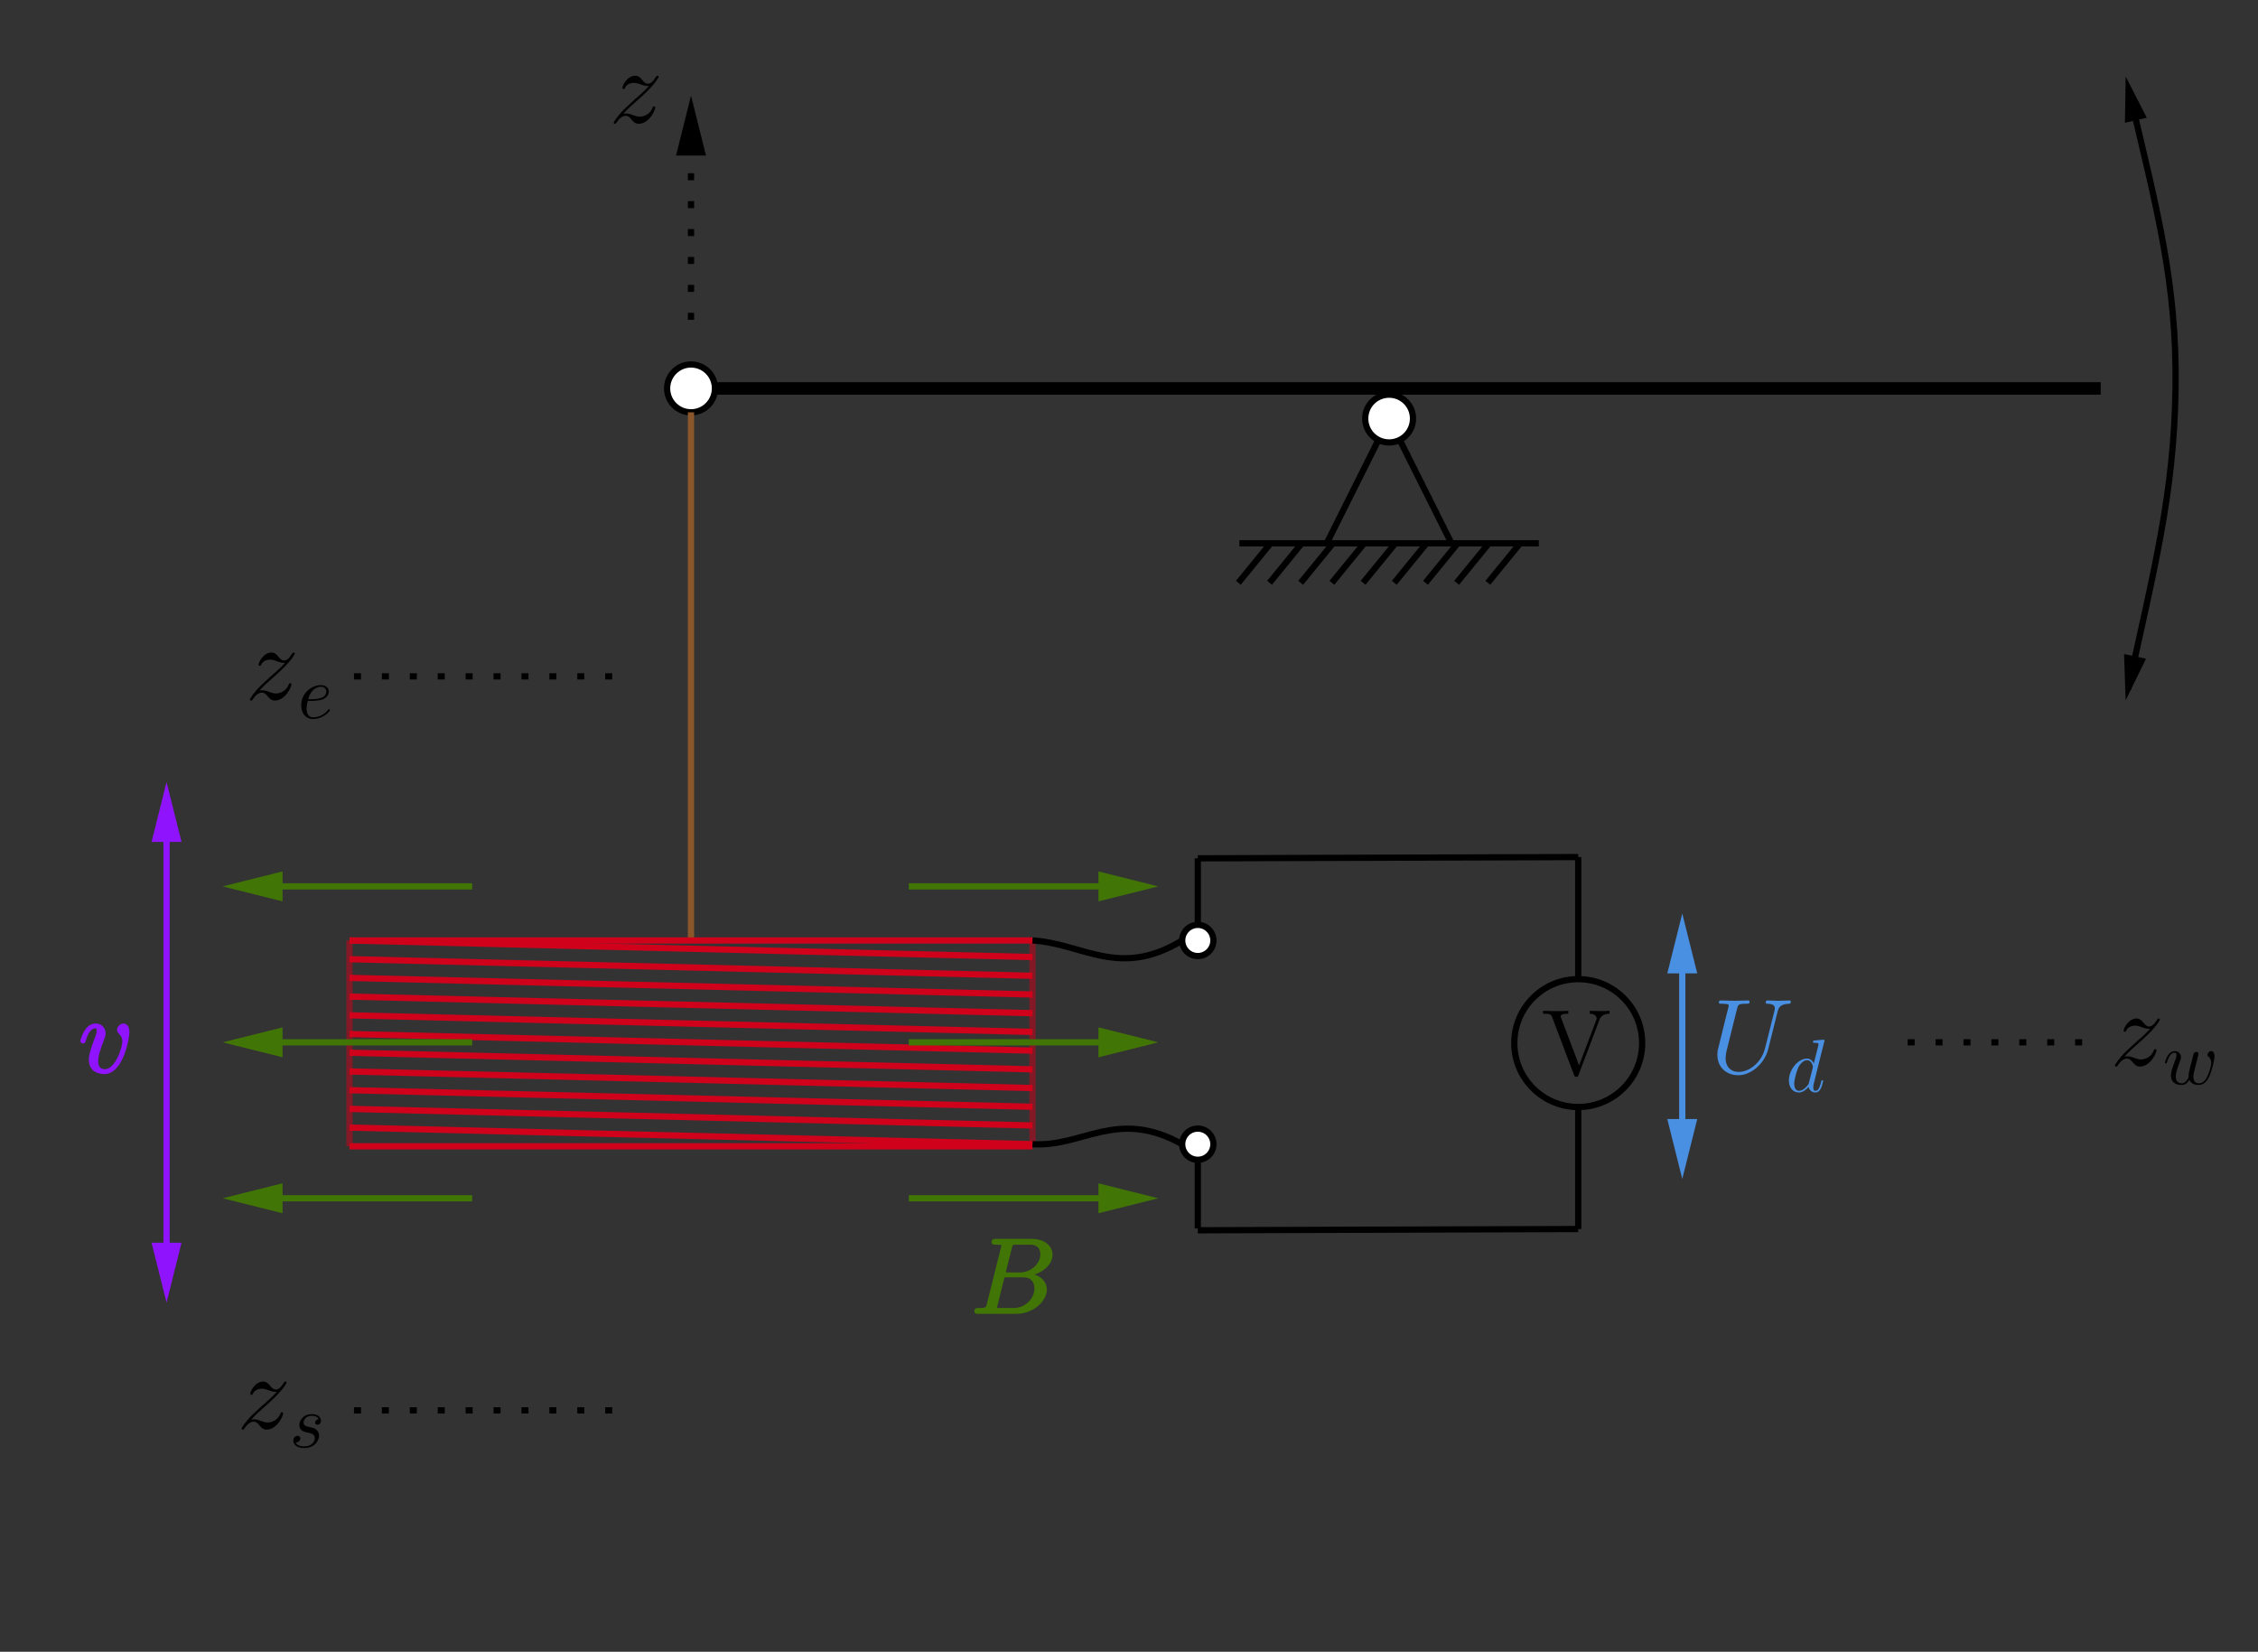 ﻿<svg xmlns="http://www.w3.org/2000/svg" xmlns:xlink="http://www.w3.org/1999/xlink" x="0" y="0" width="362" height="264.797" style="
        width:362px;
        height:264.797px;
        background: #FFF;
        fill: none;
">
        
        
        <rect width="100%" height="100%" fill="#333333" stroke="none"/>
        
        
        <svg xmlns="http://www.w3.org/2000/svg" class="role-diagram-draw-area"><g class="shapes-region" style="stroke: black; fill: none;"><g class="arrow-line"><path class="connection real" stroke-dasharray="" d="  M222.7,67.1 L212.7,87.1" style="stroke: rgb(0, 0, 0); stroke-width: 1; fill: none; fill-opacity: 1;"/></g><g class="arrow-line"><path class="connection real" stroke-dasharray="" d="  M222.7,67.1 L232.7,87.1" style="stroke: rgb(0, 0, 0); stroke-width: 1; fill: none; fill-opacity: 1;"/></g><g class="arrow-line"><path class="connection real" stroke-dasharray="" d="  M198.7,87.1 L246.7,87.1" style="stroke: rgb(0, 0, 0); stroke-width: 1; fill: none; fill-opacity: 1;"/></g><g class="arrow-line"><path class="connection real" stroke-dasharray="" d="  M238.53,93.43 L243.7,87.1" style="stroke: rgb(0, 0, 0); stroke-width: 1; fill: none; fill-opacity: 1;"/></g><g class="composite-shape"><path class="real" d=" M218.87,67.1 C218.87,64.98 220.58,63.27 222.7,63.27 C224.82,63.27 226.53,64.98 226.53,67.1 C226.53,69.22 224.82,70.93 222.7,70.93 C220.58,70.93 218.87,69.22 218.87,67.1 Z" style="stroke-width: 1; stroke: rgb(0, 0, 0); fill: rgb(255, 255, 255); fill-opacity: 1;"/></g><g class="arrow-line"><path class="connection real" stroke-dasharray="" d="  M114.62,62.27 L336.78,62.27" style="stroke: rgb(0, 0, 0); stroke-width: 2; fill: none; fill-opacity: 1;"/></g><g class="composite-shape"><path class="real" d=" M106.95,62.27 C106.95,60.15 108.67,58.43 110.78,58.43 C112.9,58.43 114.62,60.15 114.62,62.27 C114.62,64.38 112.9,66.1 110.78,66.1 C108.67,66.1 106.95,64.38 106.95,62.27 Z" style="stroke-width: 1; stroke: rgb(0, 0, 0); fill: rgb(255, 255, 255); fill-opacity: 1;"/></g><g class="arrow-line"><path class="connection real" stroke-dasharray="" d="  M110.78,66.1 L110.78,150.77" style="stroke: rgb(139, 87, 42); stroke-opacity: 1; stroke-width: 1; fill: none; fill-opacity: 1;"/></g><g class="arrow-line"><path class="connection real" stroke-dasharray="" d="  M198.53,93.43 L203.7,87.1" style="stroke: rgb(0, 0, 0); stroke-width: 1; fill: none; fill-opacity: 1;"/></g><g class="arrow-line"><path class="connection real" stroke-dasharray="" d="  M233.53,93.43 L238.7,87.1" style="stroke: rgb(0, 0, 0); stroke-width: 1; fill: none; fill-opacity: 1;"/></g><g class="arrow-line"><path class="connection real" stroke-dasharray="" d="  M228.53,93.43 L233.7,87.1" style="stroke: rgb(0, 0, 0); stroke-width: 1; fill: none; fill-opacity: 1;"/></g><g class="arrow-line"><path class="connection real" stroke-dasharray="" d="  M223.53,93.43 L228.7,87.1" style="stroke: rgb(0, 0, 0); stroke-width: 1; fill: none; fill-opacity: 1;"/></g><g class="arrow-line"><path class="connection real" stroke-dasharray="" d="  M218.53,93.43 L223.7,87.1" style="stroke: rgb(0, 0, 0); stroke-width: 1; fill: none; fill-opacity: 1;"/></g><g class="arrow-line"><path class="connection real" stroke-dasharray="" d="  M213.53,93.43 L218.7,87.1" style="stroke: rgb(0, 0, 0); stroke-width: 1; fill: none; fill-opacity: 1;"/></g><g class="arrow-line"><path class="connection real" stroke-dasharray="" d="  M208.53,93.43 L213.7,87.1" style="stroke: rgb(0, 0, 0); stroke-width: 1; fill: none; fill-opacity: 1;"/></g><g class="arrow-line"><path class="connection real" stroke-dasharray="" d="  M203.53,93.43 L208.7,87.1" style="stroke: rgb(0, 0, 0); stroke-width: 1; fill: none; fill-opacity: 1;"/></g><g class="arrow-line"><path class="connection real" stroke-dasharray="" d="  M56.03,150.77 L165.53,150.77" style="stroke: rgb(208, 2, 27); stroke-opacity: 1; stroke-width: 1; fill: none; fill-opacity: 1;"/></g><g class="arrow-line"><path class="connection real" stroke-dasharray="" d="  M56.03,183.77 L165.53,183.77" style="stroke: rgb(208, 2, 27); stroke-opacity: 1; stroke-width: 1; fill: none; fill-opacity: 1;"/></g><g class="arrow-line"><path class="connection real" stroke-dasharray="" d="  M165.53,183.77 L165.53,150.77" style="stroke: rgb(208, 2, 27); stroke-opacity: 0.5; stroke-width: 1; fill: none; fill-opacity: 1;"/></g><g class="arrow-line"><path class="connection real" stroke-dasharray="" d="  M56.03,183.77 L56.03,150.77" style="stroke: rgb(208, 2, 27); stroke-opacity: 0.5; stroke-width: 1; fill: none; fill-opacity: 1;"/></g><g class="arrow-line"><path class="connection real" stroke-dasharray="" d="  M56.03,150.77 L165.53,153.43" style="stroke: rgb(208, 2, 27); stroke-opacity: 1; stroke-width: 1; fill: none; fill-opacity: 1;"/></g><g class="arrow-line"><path class="connection real" stroke-dasharray="" d="  M56.03,153.77 L165.53,156.43" style="stroke: rgb(208, 2, 27); stroke-opacity: 1; stroke-width: 1; fill: none; fill-opacity: 1;"/></g><g class="arrow-line"><path class="connection real" stroke-dasharray="" d="  M56.03,156.77 L165.53,159.43" style="stroke: rgb(208, 2, 27); stroke-opacity: 1; stroke-width: 1; fill: none; fill-opacity: 1;"/></g><g class="arrow-line"><path class="connection real" stroke-dasharray="" d="  M56.03,159.77 L165.53,162.43" style="stroke: rgb(208, 2, 27); stroke-opacity: 1; stroke-width: 1; fill: none; fill-opacity: 1;"/></g><g class="arrow-line"><path class="connection real" stroke-dasharray="" d="  M56.03,162.77 L165.53,165.43" style="stroke: rgb(208, 2, 27); stroke-opacity: 1; stroke-width: 1; fill: none; fill-opacity: 1;"/></g><g class="arrow-line"><path class="connection real" stroke-dasharray="" d="  M56.03,165.77 L165.53,168.43" style="stroke: rgb(208, 2, 27); stroke-opacity: 1; stroke-width: 1; fill: none; fill-opacity: 1;"/></g><g class="arrow-line"><path class="connection real" stroke-dasharray="" d="  M56.03,168.77 L165.53,171.43" style="stroke: rgb(208, 2, 27); stroke-opacity: 1; stroke-width: 1; fill: none; fill-opacity: 1;"/></g><g class="arrow-line"><path class="connection real" stroke-dasharray="" d="  M56.03,171.77 L165.53,174.43" style="stroke: rgb(208, 2, 27); stroke-opacity: 1; stroke-width: 1; fill: none; fill-opacity: 1;"/></g><g class="arrow-line"><path class="connection real" stroke-dasharray="" d="  M56.03,174.77 L165.53,177.43" style="stroke: rgb(208, 2, 27); stroke-opacity: 1; stroke-width: 1; fill: none; fill-opacity: 1;"/></g><g class="arrow-line"><path class="connection real" stroke-dasharray="" d="  M56.03,177.77 L165.53,180.43" style="stroke: rgb(208, 2, 27); stroke-opacity: 1; stroke-width: 1; fill: none; fill-opacity: 1;"/></g><g class="arrow-line"><path class="connection real" stroke-dasharray="" d="  M56.03,180.77 L165.53,183.43" style="stroke: rgb(208, 2, 27); stroke-opacity: 1; stroke-width: 1; fill: none; fill-opacity: 1;"/></g><g class="arrow-line"><path class="connection real" stroke-dasharray="" d="  M145.7,142.1 L183.7,142.1" style="stroke: rgb(65, 117, 5); stroke-opacity: 1; stroke-width: 1; fill: none; fill-opacity: 1;"/><g stroke="none" fill="rgb(65,117,5)" fill-opacity="1" transform="matrix(-1,1.2246467991473532e-16,-1.2246467991473532e-16,-1,185.7,142.1)" style="stroke: none; fill: rgb(65, 117, 5); stroke-width: 1;"><path d=" M9.6,-2.4 L0,0 L9.6,2.4 Z"/></g></g><g class="arrow-line"><path class="connection real" stroke-dasharray="" d="  M145.7,192.1 L183.7,192.1" style="stroke: rgb(65, 117, 5); stroke-opacity: 1; stroke-width: 1; fill: none; fill-opacity: 1;"/><g stroke="none" fill="rgb(65,117,5)" fill-opacity="1" transform="matrix(-1,1.2246467991473532e-16,-1.2246467991473532e-16,-1,185.7,192.1)" style="stroke: none; fill: rgb(65, 117, 5); stroke-width: 1;"><path d=" M9.6,-2.4 L0,0 L9.6,2.4 Z"/></g></g><g class="arrow-line"><path class="connection real" stroke-dasharray="" d="  M75.7,142.1 L37.7,142.1" style="stroke: rgb(65, 117, 5); stroke-opacity: 1; stroke-width: 1; fill: none; fill-opacity: 1;"/><g stroke="none" fill="rgb(65,117,5)" fill-opacity="1" transform="matrix(1,-2.4492935982947064e-16,2.4492935982947064e-16,1,35.7,142.1)" style="stroke: none; fill: rgb(65, 117, 5); stroke-width: 1;"><path d=" M9.6,-2.4 L0,0 L9.6,2.4 Z"/></g></g><g class="arrow-line"><path class="connection real" stroke-dasharray="" d="  M75.7,192.1 L37.7,192.1" style="stroke: rgb(65, 117, 5); stroke-opacity: 1; stroke-width: 1; fill: none; fill-opacity: 1;"/><g stroke="none" fill="rgb(65,117,5)" fill-opacity="1" transform="matrix(1,-2.4492935982947064e-16,2.4492935982947064e-16,1,35.7,192.1)" style="stroke: none; fill: rgb(65, 117, 5); stroke-width: 1;"><path d=" M9.6,-2.4 L0,0 L9.6,2.4 Z"/></g></g><g class="arrow-line"><path class="connection real" stroke-dasharray="" d="  M145.7,167.1 L183.7,167.1" style="stroke: rgb(65, 117, 5); stroke-opacity: 1; stroke-width: 1; fill: none; fill-opacity: 1;"/><g stroke="none" fill="rgb(65,117,5)" fill-opacity="1" transform="matrix(-1,1.2246467991473532e-16,-1.2246467991473532e-16,-1,185.7,167.1)" style="stroke: none; fill: rgb(65, 117, 5); stroke-width: 1;"><path d=" M9.6,-2.4 L0,0 L9.6,2.4 Z"/></g></g><g class="arrow-line"><path class="connection real" stroke-dasharray="" d="  M75.7,167.1 L37.7,167.1" style="stroke: rgb(65, 117, 5); stroke-opacity: 1; stroke-width: 1; fill: none; fill-opacity: 1;"/><g stroke="none" fill="rgb(65,117,5)" fill-opacity="1" transform="matrix(1,-2.4492935982947064e-16,2.4492935982947064e-16,1,35.7,167.1)" style="stroke: none; fill: rgb(65, 117, 5); stroke-width: 1;"><path d=" M9.6,-2.4 L0,0 L9.6,2.4 Z"/></g></g><g class="arrow-line"><path class="connection real" stroke-dasharray="" d="  M165.53,150.77 C173.7,151.27 179.37,156.93 189.53,150.77" style="stroke: rgb(0, 0, 0); stroke-width: 1; fill: none; fill-opacity: 1;"/></g><g class="arrow-line"><path class="connection real" stroke-dasharray="" d="  M165.53,183.43 C173.7,183.93 179.03,177.6 189.53,183.43" style="stroke: rgb(0, 0, 0); stroke-width: 1; fill: none; fill-opacity: 1;"/></g><g class="composite-shape"><path class="real" d=" M189.53,150.77 C189.53,149.39 190.65,148.27 192.03,148.27 C193.41,148.27 194.53,149.39 194.53,150.77 C194.53,152.15 193.41,153.27 192.03,153.27 C190.65,153.27 189.53,152.15 189.53,150.77 Z" style="stroke-width: 1; stroke: rgb(0, 0, 0); fill: rgb(255, 255, 255); fill-opacity: 1;"/></g><g class="composite-shape"><path class="real" d=" M189.53,183.43 C189.53,182.05 190.65,180.93 192.03,180.93 C193.41,180.93 194.53,182.05 194.53,183.43 C194.53,184.81 193.41,185.93 192.03,185.93 C190.65,185.93 189.53,184.81 189.53,183.43 Z" style="stroke-width: 1; stroke: rgb(0, 0, 0); fill: rgb(255, 255, 255); fill-opacity: 1;"/></g><g class="arrow-line"><path class="connection real" stroke-dasharray="" d="  M192.03,185.93 L192.03,196.93" style="stroke: rgb(0, 0, 0); stroke-width: 1; fill: none; fill-opacity: 1;"/></g><g class="composite-shape"><path class="real" d=" M242.77,167.22 C242.77,161.56 247.36,156.97 253.02,156.97 C258.68,156.97 263.27,161.56 263.27,167.22 C263.27,172.88 258.68,177.47 253.02,177.47 C247.36,177.47 242.77,172.88 242.77,167.22 Z" style="stroke-width: 1; stroke: rgb(0, 0, 0); fill: none; fill-opacity: 1;"/></g><g class="arrow-line"><path class="connection real" stroke-dasharray="" d="  M192.03,197.23 L253.02,197.03" style="stroke: rgb(0, 0, 0); stroke-width: 1; fill: none; fill-opacity: 1;"/></g><g class="arrow-line"><path class="connection real" stroke-dasharray="" d="  M192.03,148.27 L192.03,137.6" style="stroke: rgb(0, 0, 0); stroke-width: 1; fill: none; fill-opacity: 1;"/></g><g class="arrow-line"><path class="connection real" stroke-dasharray="" d="  M269.7,148.45 L269.7,187" style="stroke: rgb(74, 144, 226); stroke-opacity: 1; stroke-width: 1; fill: none; fill-opacity: 1;"/><g stroke="none" fill="rgb(74,144,226)" fill-opacity="1" transform="matrix(-1.8369701987210297e-16,-1,1,-1.8369701987210297e-16,269.7,189)" style="stroke: none; fill: rgb(74, 144, 226); stroke-width: 1;"><path d=" M9.6,-2.4 L0,0 L9.6,2.4 Z"/></g><g stroke="none" fill="rgb(74,144,226)" fill-opacity="1" transform="matrix(6.123233995736766e-17,1,-1,6.123233995736766e-17,269.7,146.45)" style="stroke: none; fill: rgb(74, 144, 226); stroke-width: 1;"><path d=" M9.6,-2.4 L0,0 L9.6,2.4 Z"/></g></g><g class="arrow-line"><path class="connection real" stroke-dasharray="" d="  M341.28,14.38 C345.77,33.49 349.02,45.26 348.78,62.27 C348.54,79.36 345.24,91.64 341.16,110.5" style="stroke: rgb(0, 0, 0); stroke-width: 1; fill: none; fill-opacity: 1;"/><g stroke="none" fill="#000" transform="matrix(0.227,0.974,-0.974,0.227,340.783,12.267)" style="stroke: none; fill: rgb(0, 0, 0); stroke-width: 1;"><path d=" M7.2,-1.8 L0,0 L7.2,1.8 Z"/></g><g stroke="none" fill="#000" transform="matrix(0.209,-0.978,0.978,0.209,340.783,112.267)" style="stroke: none; fill: rgb(0, 0, 0); stroke-width: 1;"><path d=" M7.2,-1.8 L0,0 L7.2,1.8 Z"/></g></g><g class="arrow-line"><path class="connection real" stroke-dasharray="" d="  M26.7,127.38 L26.7,206.83" style="stroke: rgb(144, 19, 254); stroke-opacity: 1; stroke-width: 1; fill: none; fill-opacity: 1;"/><g stroke="none" fill="rgb(144,19,254)" fill-opacity="1" transform="matrix(-1.8369701987210297e-16,-1,1,-1.8369701987210297e-16,26.7,208.825)" style="stroke: none; fill: rgb(144, 19, 254); stroke-width: 1;"><path d=" M9.6,-2.4 L0,0 L9.6,2.4 Z"/></g><g stroke="none" fill="rgb(144,19,254)" fill-opacity="1" transform="matrix(6.123233995736766e-17,1,-1,6.123233995736766e-17,26.7,125.375)" style="stroke: none; fill: rgb(144, 19, 254); stroke-width: 1;"><path d=" M9.6,-2.4 L0,0 L9.6,2.4 Z"/></g></g><g class="arrow-line"><path class="connection real" stroke-dasharray="" d="  M253.02,137.4 L253.02,156.97" style="stroke: rgb(0, 0, 0); stroke-width: 1; fill: none; fill-opacity: 1;"/></g><g class="arrow-line"><path class="connection real" stroke-dasharray="" d="  M253.02,177.47 L253.02,197.03" style="stroke: rgb(0, 0, 0); stroke-width: 1; fill: none; fill-opacity: 1;"/></g><g class="arrow-line"><path class="connection real" stroke-dasharray="" d="  M192.03,137.6 L253.02,137.4" style="stroke: rgb(0, 0, 0); stroke-width: 1; fill: none; fill-opacity: 1;"/></g><g class="arrow-line"><path class="connection real" stroke-dasharray="1.125 3.35" d="  M56.75,108.43 L100.78,108.43" style="stroke: rgb(0, 0, 0); stroke-width: 1; fill: none; fill-opacity: 1;"/></g><g class="arrow-line"><path class="connection real" stroke-dasharray="1.125 3.35" d="  M56.75,226.1 L100.78,226.1" style="stroke: rgb(0, 0, 0); stroke-width: 1; fill: none; fill-opacity: 1;"/></g><g class="arrow-line"><path class="connection real" stroke-dasharray="1.125 3.35" d="  M305.83,167.1 L333.82,167.1" style="stroke: rgb(0, 0, 0); stroke-width: 1; fill: none; fill-opacity: 1;"/></g><g class="arrow-line"><path class="connection real" stroke-dasharray="1.125 3.35" d="  M110.78,51.27 L110.78,17.33" style="stroke: rgb(0, 0, 0); stroke-width: 1; fill: none; fill-opacity: 1;"/><g stroke="none" fill="#000" transform="matrix(3.061616997868383e-16,1,-1,3.061616997868383e-16,110.783,15.333)" style="stroke: none; fill: rgb(0, 0, 0); stroke-width: 1;"><path d=" M9.6,-2.4 L0,0 L9.6,2.4 Z"/></g></g><g/></g><g/><g/><g/></svg>
        <svg xmlns="http://www.w3.org/2000/svg" xmlns:xlink="http://www.w3.org/1999/xlink" width="360" height="262.797" style="width:360px;height:262.797px;font-family:LatinModern-Math, LatinModern, Asana-Math, Asana;background:#FFF;"><g><g><g><g transform="matrix(1,0,0,1,155.688,210.422)"><path transform="matrix(0.017,0,0,-0.017,0,0)" d="M756 545C756 619 690 683 570 683L234 683C215 683 205 683 205 663C205 652 214 652 233 652C233 652 254 652 271 650C289 648 298 647 298 634C298 630 297 627 294 615L160 78C150 39 148 31 69 31C52 31 42 31 42 11C42 0 51 0 69 0L426 0C584 0 702 118 702 216C702 288 644 346 547 357C651 376 756 450 756 545ZM665 549C665 461 579 366 457 366L311 366L373 614C382 649 384 652 427 652L556 652C644 652 665 593 665 549ZM609 227C609 128 520 31 402 31L266 31C252 31 250 31 244 32C234 33 231 34 231 42C231 45 231 47 236 65L305 344L494 344C590 344 609 270 609 227Z" stroke="rgb(65,117,5)" stroke-opacity="1" stroke-width="24" fill="rgb(65,117,5)" fill-opacity="1"></path></g></g></g></g><g><g><g><g transform="matrix(1,0,0,1,247.094,172.297)"><path transform="matrix(0.015,0,0,-0.015,0,0)" d="M19 652C84 652 103 652 117 614L349 0C356 -19 361 -22 374 -22C391 -22 393 -17 398 -3L621 585C635 622 662 651 730 652L730 683C699 681 659 680 633 680C603 680 545 682 519 683L519 652C571 651 592 625 592 602C592 594 589 588 587 582L404 100L213 605C207 619 207 621 207 623C207 652 264 652 289 652L289 683C253 680 184 680 146 680C98 680 55 682 19 683Z" stroke="rgb(0,0,0)" stroke-opacity="1" stroke-width="0" fill="rgb(0,0,0)" fill-opacity="1"></path></g></g></g></g><g><g><g><g transform="matrix(1,0,0,1,12.594,171.797)"><path transform="matrix(0.017,0,0,-0.017,0,0)" d="M468 372C468 426 442 442 424 442C399 442 375 416 375 394C375 381 380 375 391 364C412 344 425 318 425 282C425 240 364 11 247 11C196 11 173 46 173 98C173 154 200 227 231 310C238 327 243 341 243 360C243 405 211 442 161 442C67 442 29 297 29 288C29 278 41 278 41 278C51 278 52 280 57 296C86 397 129 420 158 420C166 420 183 420 183 388C183 363 173 336 166 318C122 202 109 156 109 113C109 5 197 -11 243 -11C411 -11 468 320 468 372Z" stroke="rgb(144,19,254)" stroke-opacity="1" stroke-width="24" fill="rgb(144,19,254)" fill-opacity="1"></path></g></g></g></g><g><g><g><g transform="matrix(1,0,0,1,274.188,172)"><path transform="matrix(0.017,0,0,-0.017,0,0)" d="M760 672C760 672 760 683 747 683C714 683 679 680 645 680C611 680 574 683 541 683C535 683 523 683 523 663C523 652 533 652 541 652C598 651 609 630 609 608C609 605 607 590 606 587L516 230C482 96 367 9 267 9C199 9 145 53 145 139C145 139 145 173 156 217L253 606C262 642 264 652 337 652C363 652 371 652 371 672C371 683 360 683 357 683L229 680L100 683C92 683 81 683 81 663C81 652 90 652 109 652C109 652 130 652 147 650C165 648 174 647 174 634C174 628 163 586 157 563L135 475L74 228C67 200 67 185 67 170C67 48 158 -22 263 -22C389 -22 513 91 546 223L635 578C645 619 663 649 743 652C748 652 760 653 760 672Z" stroke="rgb(74,144,226)" stroke-opacity="1" stroke-width="0" fill="rgb(74,144,226)" fill-opacity="1"></path></g></g><g><g><g><g><g transform="matrix(1,0,0,1,286.312,175.009)"><path transform="matrix(0.012,0,0,-0.012,0,0)" d="M516 683C516 683 516 694 503 694C488 694 393 685 376 683C368 682 362 677 362 664C362 652 371 652 386 652C434 652 436 645 436 635L433 615L373 378C355 415 326 442 281 442C164 442 40 295 40 149C40 55 95 -11 173 -11C193 -11 243 -7 303 64C311 22 346 -11 394 -11C429 -11 452 12 468 44C485 80 498 143 498 143C498 153 489 153 486 153C476 153 475 149 472 135C455 70 437 11 396 11C369 11 366 37 366 57C366 81 368 88 372 105ZM361 332C361 326 359 320 358 315L308 119C303 101 303 99 288 82C244 27 203 11 175 11C125 11 111 66 111 105C111 155 143 278 166 324C197 383 242 420 282 420C347 420 361 338 361 332Z" stroke="rgb(74,144,226)" stroke-opacity="1" stroke-width="0" fill="rgb(74,144,226)" fill-opacity="1"></path></g></g></g></g></g></g></g><g><g><g><g transform="matrix(1,0,0,1,38,229)"><path transform="matrix(0.017,0,0,-0.017,0,0)" d="M467 432C467 442 456 442 456 442C449 442 446 440 441 431C411 383 390 367 366 367C342 367 330 382 315 399C296 422 279 442 246 442C171 442 125 349 125 328C125 323 128 317 137 317C146 317 148 322 150 328C169 374 227 375 235 375C256 375 275 368 298 360C338 345 349 345 375 345C339 302 255 230 236 214L146 130C78 63 43 6 43 -1C43 -11 55 -11 55 -11C63 -11 65 -9 71 2C94 37 124 64 156 64C179 64 189 55 214 26C231 5 249 -11 278 -11C377 -11 435 116 435 143C435 148 431 153 423 153C414 153 412 147 409 140C386 75 322 56 289 56C269 56 251 62 230 69C196 82 181 86 160 86C160 86 142 86 133 83C187 141 216 166 252 197C252 197 314 251 350 287C445 380 467 428 467 432Z" stroke="rgb(0,0,0)" stroke-opacity="1" stroke-width="0" fill="rgb(0,0,0)" fill-opacity="1"></path></g></g><g><g><g><g><g transform="matrix(1,0,0,1,46.406,232.009)"><path transform="matrix(0.012,0,0,-0.012,0,0)" d="M420 356C420 401 377 442 301 442C169 442 132 340 132 296C132 218 206 203 235 197C287 187 339 176 339 121C339 95 316 11 196 11C182 11 105 11 82 64C120 59 145 89 145 117C145 140 129 152 108 152C82 152 52 131 52 86C52 29 109 -11 195 -11C357 -11 396 110 396 155C396 191 377 216 365 228C338 256 309 261 265 270C229 278 189 285 189 330C189 359 213 420 301 420C326 420 376 413 391 374C363 373 343 351 343 329C343 315 352 300 374 300C396 300 420 317 420 356Z" stroke="rgb(0,0,0)" stroke-opacity="1" stroke-width="0" fill="rgb(0,0,0)" fill-opacity="1"></path></g></g></g></g></g></g></g><g><g><g><g transform="matrix(1,0,0,1,39.328,112.125)"><path transform="matrix(0.017,0,0,-0.017,0,0)" d="M467 432C467 442 456 442 456 442C449 442 446 440 441 431C411 383 390 367 366 367C342 367 330 382 315 399C296 422 279 442 246 442C171 442 125 349 125 328C125 323 128 317 137 317C146 317 148 322 150 328C169 374 227 375 235 375C256 375 275 368 298 360C338 345 349 345 375 345C339 302 255 230 236 214L146 130C78 63 43 6 43 -1C43 -11 55 -11 55 -11C63 -11 65 -9 71 2C94 37 124 64 156 64C179 64 189 55 214 26C231 5 249 -11 278 -11C377 -11 435 116 435 143C435 148 431 153 423 153C414 153 412 147 409 140C386 75 322 56 289 56C269 56 251 62 230 69C196 82 181 86 160 86C160 86 142 86 133 83C187 141 216 166 252 197C252 197 314 251 350 287C445 380 467 428 467 432Z" stroke="rgb(0,0,0)" stroke-opacity="1" stroke-width="0" fill="rgb(0,0,0)" fill-opacity="1"></path></g></g><g><g><g><g><g transform="matrix(1,0,0,1,47.734,115.134)"><path transform="matrix(0.012,0,0,-0.012,0,0)" d="M430 107C430 113 424 120 418 120C413 120 411 118 405 110C326 11 217 11 205 11C127 11 118 95 118 127C118 139 119 170 134 231L187 231C216 231 290 233 340 254C410 284 415 343 415 357C415 401 377 442 308 442C197 442 46 345 46 170C46 68 105 -11 203 -11C346 -11 430 95 430 107ZM382 357C382 253 222 253 181 253L140 253C179 405 282 420 308 420C355 420 382 391 382 357Z" stroke="rgb(0,0,0)" stroke-opacity="1" stroke-width="0" fill="rgb(0,0,0)" fill-opacity="1"></path></g></g></g></g></g></g></g><g><g><g><g transform="matrix(1,0,0,1,338.328,170.797)"><path transform="matrix(0.017,0,0,-0.017,0,0)" d="M467 432C467 442 456 442 456 442C449 442 446 440 441 431C411 383 390 367 366 367C342 367 330 382 315 399C296 422 279 442 246 442C171 442 125 349 125 328C125 323 128 317 137 317C146 317 148 322 150 328C169 374 227 375 235 375C256 375 275 368 298 360C338 345 349 345 375 345C339 302 255 230 236 214L146 130C78 63 43 6 43 -1C43 -11 55 -11 55 -11C63 -11 65 -9 71 2C94 37 124 64 156 64C179 64 189 55 214 26C231 5 249 -11 278 -11C377 -11 435 116 435 143C435 148 431 153 423 153C414 153 412 147 409 140C386 75 322 56 289 56C269 56 251 62 230 69C196 82 181 86 160 86C160 86 142 86 133 83C187 141 216 166 252 197C252 197 314 251 350 287C445 380 467 428 467 432Z" stroke="rgb(0,0,0)" stroke-opacity="1" stroke-width="0" fill="rgb(0,0,0)" fill-opacity="1"></path></g></g><g><g><g><g><g transform="matrix(1,0,0,1,346.734,173.806)"><path transform="matrix(0.012,0,0,-0.012,0,0)" d="M691 372C691 427 664 442 647 442C622 442 597 416 597 394C597 381 603 375 612 367C623 356 648 330 648 282C648 248 619 150 593 99C567 46 532 11 483 11C436 11 409 41 409 98C409 126 416 157 420 171L462 339C467 361 477 398 477 404C477 422 463 431 448 431C436 431 418 423 411 403C408 396 361 205 354 179C347 149 345 131 345 113C345 102 345 100 346 95C323 42 293 11 254 11C174 11 174 85 174 102C174 134 179 173 226 296C237 326 243 340 243 360C243 405 210 442 161 442C66 442 29 297 29 288C29 278 41 278 41 278C51 278 52 280 57 296C84 389 123 420 158 420C167 420 183 419 183 387C183 362 172 334 165 317C121 199 109 153 109 115C109 24 176 -11 251 -11C268 -11 315 -11 355 59C381 -5 450 -11 480 -11C555 -11 599 52 625 112C659 190 691 324 691 372Z" stroke="rgb(0,0,0)" stroke-opacity="1" stroke-width="0" fill="rgb(0,0,0)" fill-opacity="1"></path></g></g></g></g></g></g></g><g><g><g><g transform="matrix(1,0,0,1,97.656,19.656)"><path transform="matrix(0.017,0,0,-0.017,0,0)" d="M467 432C467 442 456 442 456 442C449 442 446 440 441 431C411 383 390 367 366 367C342 367 330 382 315 399C296 422 279 442 246 442C171 442 125 349 125 328C125 323 128 317 137 317C146 317 148 322 150 328C169 374 227 375 235 375C256 375 275 368 298 360C338 345 349 345 375 345C339 302 255 230 236 214L146 130C78 63 43 6 43 -1C43 -11 55 -11 55 -11C63 -11 65 -9 71 2C94 37 124 64 156 64C179 64 189 55 214 26C231 5 249 -11 278 -11C377 -11 435 116 435 143C435 148 431 153 423 153C414 153 412 147 409 140C386 75 322 56 289 56C269 56 251 62 230 69C196 82 181 86 160 86C160 86 142 86 133 83C187 141 216 166 252 197C252 197 314 251 350 287C445 380 467 428 467 432Z" stroke="rgb(0,0,0)" stroke-opacity="1" stroke-width="0" fill="rgb(0,0,0)" fill-opacity="1"></path></g></g></g></g></svg>
</svg>
